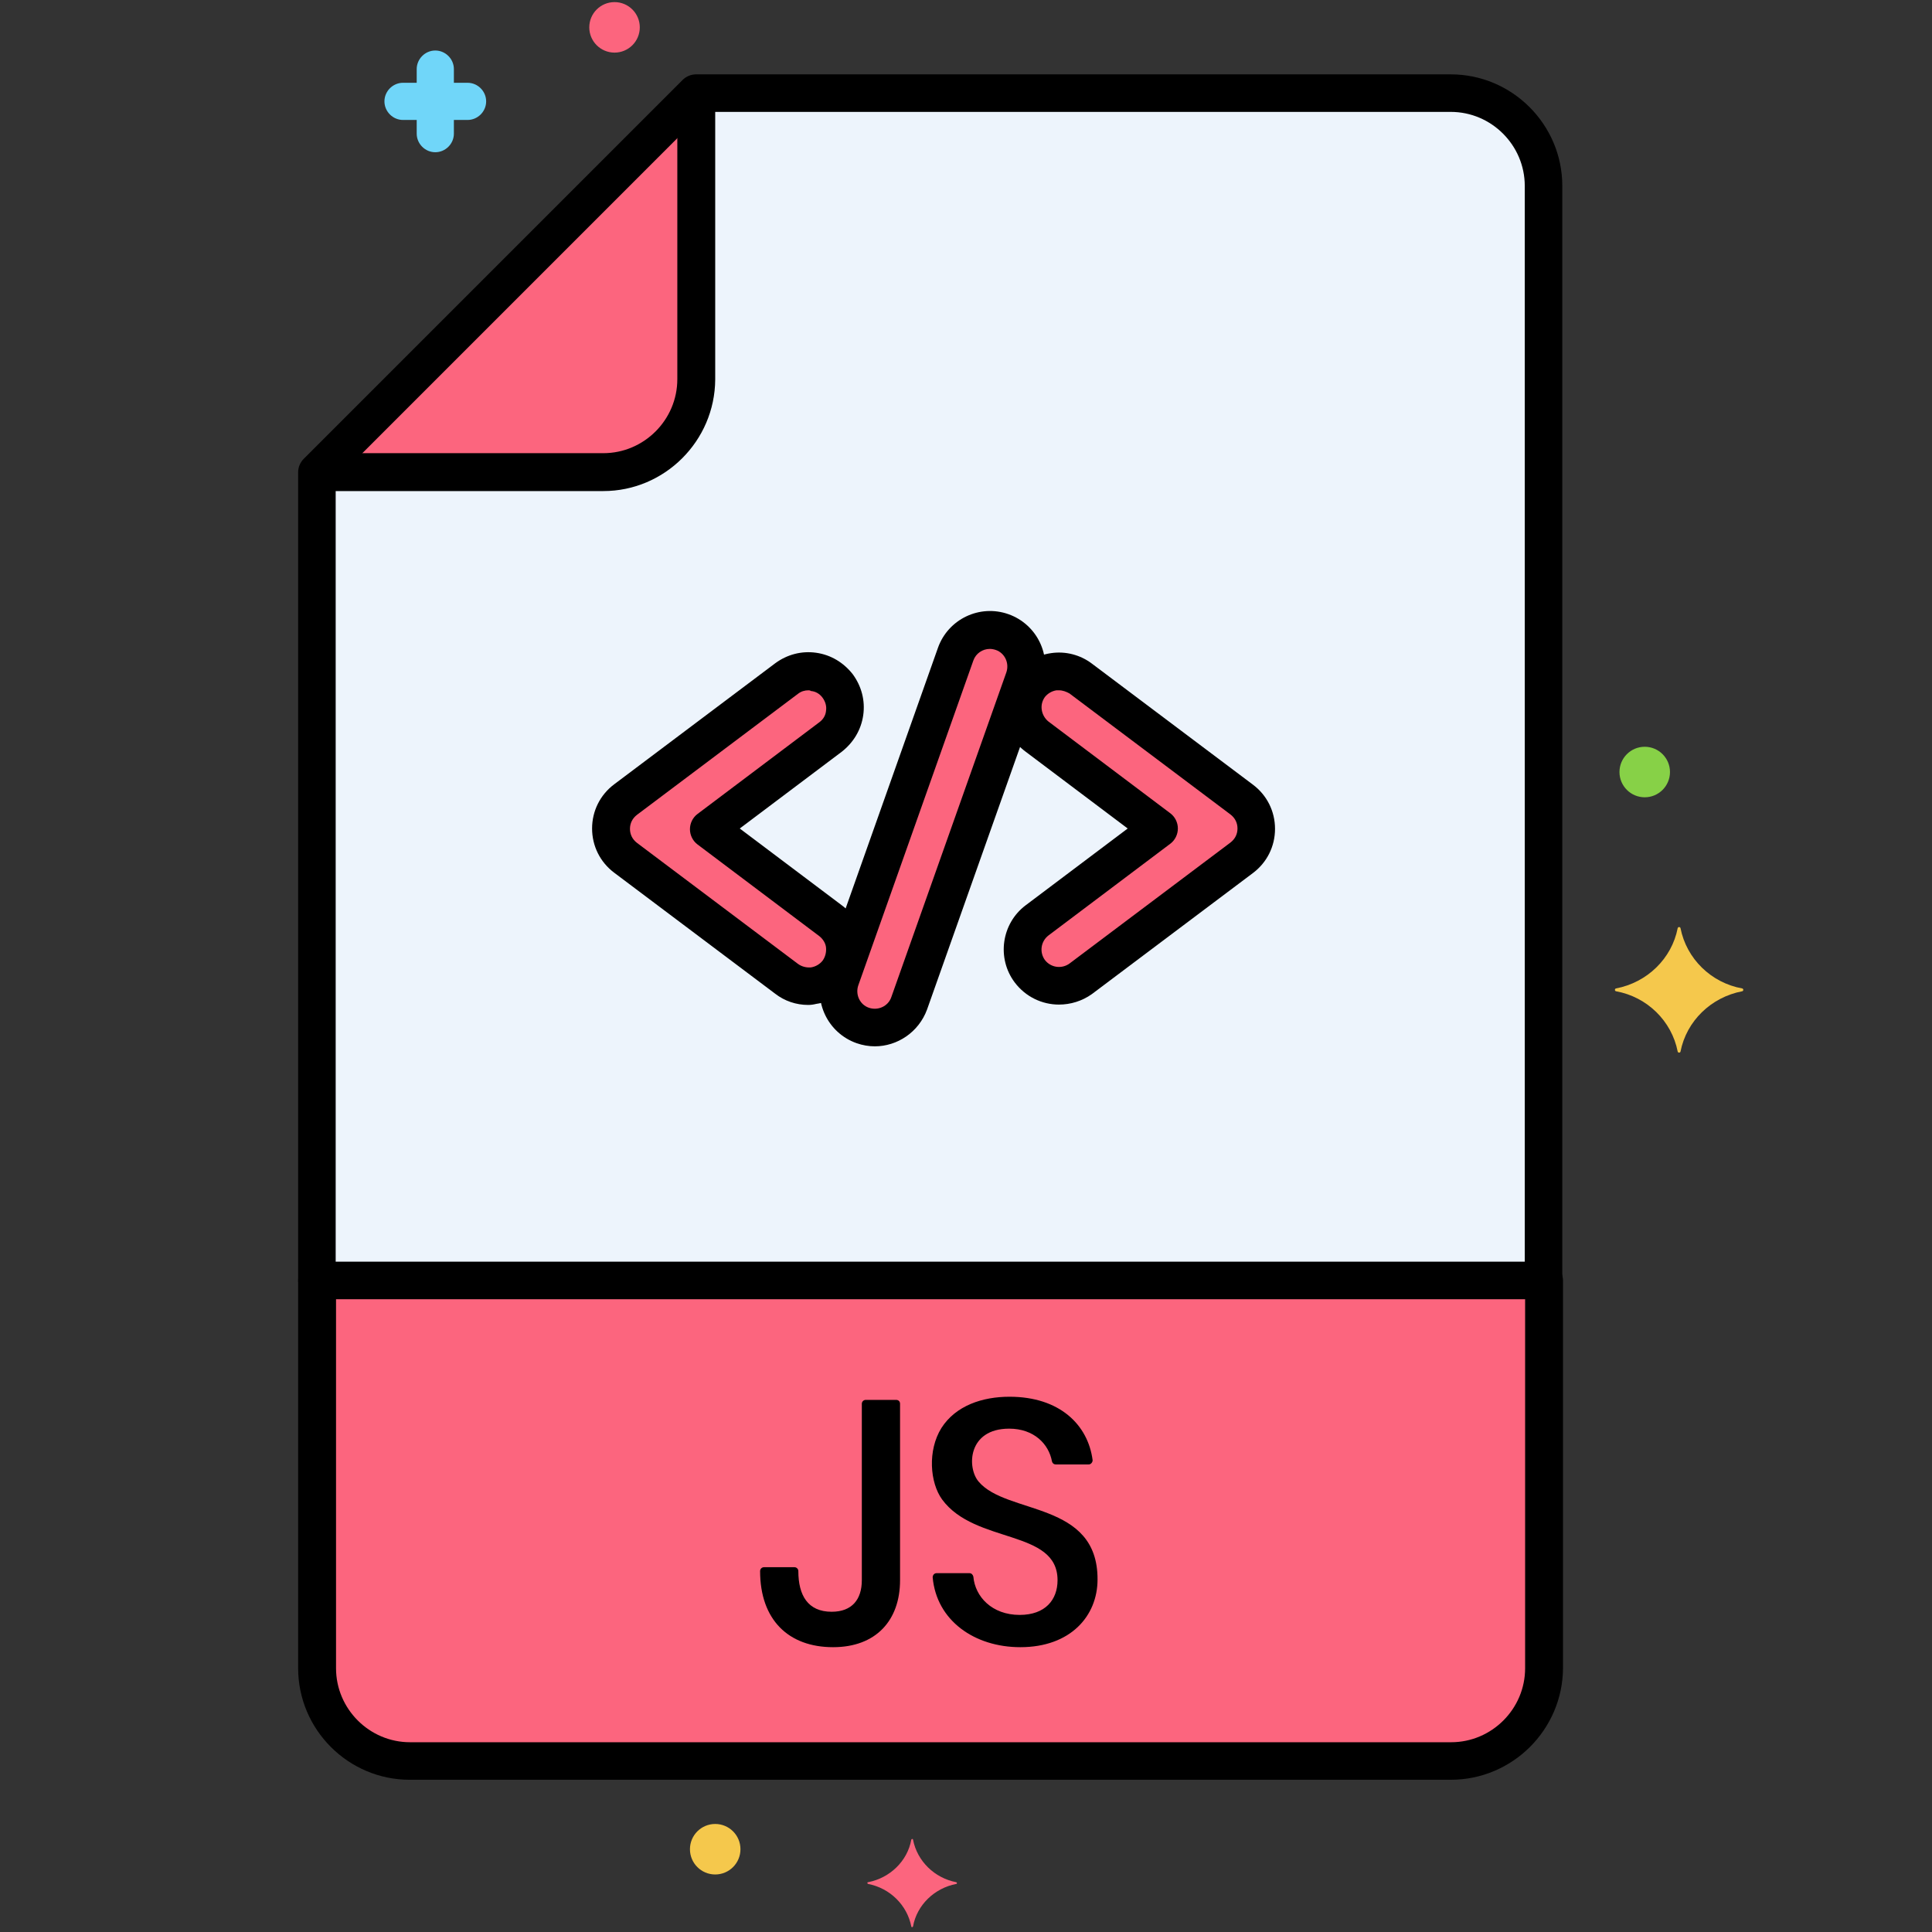 <?xml version="1.0" encoding="utf-8"?>
<!-- Generator: Adobe Illustrator 23.0.1, SVG Export Plug-In . SVG Version: 6.00 Build 0)  -->
<svg version="1.1" id="Capa_1" xmlns="http://www.w3.org/2000/svg" xmlns:xlink="http://www.w3.org/1999/xlink" x="0px" y="0px"
	 viewBox="0 0 550.8 550.8" style="enable-background:new 0 0 550.8 550.8;" xml:space="preserve">
<rect x="0" y="0" width="550.8" height="550.8" fill="#333333" stroke="none"/>
<style type="text/css">
	.st0{fill:#EDF4FC;}
	.st1{fill:#FC657E;}
	.st2{fill:#F5C84C;}
	.st3{fill:#87D147;}
	.st4{fill:#70D6F9;}
</style>
<g id="Layer_27">
	<g>
		<g>
			<g>
				<path class="st0" d="M440.1,365.1V53c0-14.6-11.9-26.5-26.5-26.5H198.4L90.4,134.6v230.4H440.1z"/>
			</g>
		</g>
		<g>
			<g>
				<path class="st1" d="M90.4,365.1v110.5c0,14.6,11.9,26.5,26.5,26.5h296.8c14.6,0,26.5-11.9,26.5-26.5V365.1H90.4z"/>
			</g>
		</g>
		<g>
			<g>
				<path d="M255.5,399.1h-8.7c-0.6,0-1.1,0.5-1.1,1.1v50.3c0,5.5-2.8,9-8.6,9c-6.8,0-9.5-4.7-9.5-11.6c0-0.6-0.5-1.1-1.1-1.1h-8.7
					c-0.6,0-1.1,0.5-1.1,1.1c0,13.9,8.1,21.7,20.8,21.7c12.2,0,19.1-7.6,19.1-19.1v-50.3C256.6,399.5,256.1,399.1,255.5,399.1z"/>
			</g>
		</g>
		<g>
			<g>
				<path d="M279,422.4c-3.4-4-3.1-15.1,8.7-15.1c7.1,0,11.3,4.4,12.2,9.3c0.1,0.5,0.5,0.9,1.1,0.9h9.4c0.6,0,1.1-0.6,1.1-1.2
					c-1.3-10.1-9.4-18.1-23.7-18.1c-7.7,0-15.3,2.5-19.4,8.9c-4,6.4-3.3,15.6,0.2,20.4c9.4,12.8,32.9,8.4,32.9,23
					c0,5.6-3.5,9.9-10.8,9.9c-7.9,0-12.7-5.2-13.2-10.9c-0.1-0.5-0.5-1-1.1-1H267c-0.6,0-1.1,0.5-1.1,1.2
					c1.1,12.3,11.9,19.9,25,19.9c14.3,0,22-8.9,22-19.3C313,427.9,287,431.9,279,422.4L279,422.4z"/>
			</g>
		</g>
		<g>
			<g>
				<path d="M413.6,507.4H116.8c-17.5,0-31.8-14.3-31.8-31.8V365.1c0-3,2.4-5.4,5.4-5.4c3,0,5.4,2.4,5.4,5.4v110.5
					c0,11.6,9.5,21.1,21.1,21.1h296.8c11.6,0,21.1-9.5,21.1-21.1V365.1c0-3,2.4-5.4,5.4-5.4c3,0,5.4,2.4,5.4,5.4v110.5
					C445.5,493.1,431.2,507.4,413.6,507.4z"/>
			</g>
		</g>
		<g>
			<g>
				<path class="st1" d="M90.4,134.6H172c14.6,0,26.5-11.9,26.5-26.5V26.5L90.4,134.6z"/>
			</g>
		</g>
		<g>
			<g>
				<path class="st2" d="M496.7,282.6c-8.9,1.7-15.9,8.5-17.6,17.2c-0.1,0.4-0.7,0.4-0.8,0c-1.7-8.7-8.7-15.6-17.6-17.2
					c-0.4-0.1-0.4-0.7,0-0.8c8.9-1.7,15.9-8.5,17.6-17.2c0.1-0.4,0.7-0.4,0.8,0c1.7,8.7,8.7,15.6,17.6,17.2
					C497.1,281.9,497.1,282.5,496.7,282.6z"/>
			</g>
		</g>
		<g>
			<g>
				<path class="st1" d="M272.6,537.1c-6.2,1.2-11.2,6-12.3,12.1c-0.1,0.3-0.5,0.3-0.5,0c-1.2-6.1-6.1-10.9-12.3-12.1
					c-0.3-0.1-0.3-0.5,0-0.5c6.2-1.2,11.2-6,12.3-12.1c0.1-0.3,0.5-0.3,0.5,0c1.2,6.1,6.1,10.9,12.3,12.1
					C272.9,536.7,272.9,537.1,272.6,537.1z"/>
			</g>
		</g>
		<g>
			<g>
				<circle class="st1" cx="175.2" cy="7.8" r="7.2"/>
			</g>
		</g>
		<g>
			<g>
				<circle class="st3" cx="468.9" cy="220.1" r="7.2"/>
			</g>
		</g>
		<g>
			<g>
				<path class="st4" d="M133.3,23.6h-3.9v-3.9c0-2.9-2.4-5.3-5.3-5.3c-2.9,0-5.3,2.4-5.3,5.3v3.9h-3.9c-2.9,0-5.3,2.4-5.3,5.3
					s2.4,5.3,5.3,5.3h3.9v3.9c0,2.9,2.4,5.3,5.3,5.3c2.9,0,5.3-2.4,5.3-5.3v-3.9h3.9c2.9,0,5.3-2.4,5.3-5.3S136.2,23.6,133.3,23.6z"
					/>
			</g>
		</g>
		<g>
			<g>
				<circle class="st2" cx="203.9" cy="527.2" r="7.2"/>
			</g>
		</g>
		<g>
			<g>
				<path d="M440.1,370.4H90.4c-3,0-5.4-2.4-5.4-5.4V134.6c0-1.4,0.6-2.8,1.6-3.8L194.6,22.8c1-1,2.4-1.6,3.8-1.6h215.2
					c17.5,0,31.8,14.3,31.8,31.8v312.1C445.5,368,443.1,370.4,440.1,370.4z M95.7,359.7h339V53c0-11.6-9.5-21.1-21.1-21.1h-213
					L95.7,136.8L95.7,359.7z"/>
			</g>
		</g>
		<g>
			<g>
				<path d="M172,140h-80c-3,0-5.4-2.4-5.4-5.4c0-3,2.4-5.4,5.4-5.4h80c11.6,0,21.1-9.5,21.1-21.1V28.7c0-3,2.4-5.4,5.4-5.4
					s5.4,2.4,5.4,5.4v79.5C203.8,125.7,189.5,140,172,140z"/>
			</g>
		</g>
		<g>
			<g>
				<path class="st1" d="M354,228l-45.9-34.5c-4.6-3.4-11.1-2.5-14.5,2.1c-3.4,4.6-2.5,11.1,2.1,14.5l34.8,26.2l-34.8,26.2
					c-4.6,3.4-5.5,9.9-2.1,14.5c3.4,4.6,10,5.5,14.5,2.1l45.9-34.5C359.5,240.4,359.5,232.1,354,228L354,228z"/>
			</g>
		</g>
		<g>
			<g>
				<path class="st1" d="M236.7,262.5l-34.8-26.2l34.8-26.2c4.6-3.4,5.5-9.9,2.1-14.5c-3.4-4.6-9.9-5.5-14.5-2.1L178.4,228
					c-2.6,2-4.1,5-4.1,8.3c0,3.3,1.5,6.3,4.1,8.3l45.9,34.5c4.6,3.4,11.1,2.5,14.5-2.1C242.2,272.4,241.3,265.9,236.7,262.5
					L236.7,262.5z"/>
			</g>
		</g>
		<g>
			<g>
				<path class="st1" d="M285.6,180.2c-5.3-1.9-11.3,0.8-13.2,6.3l-32.8,92.6c-1.9,5.4,0.9,11.3,6.3,13.2c5.4,1.9,11.3-0.9,13.2-6.3
					l32.8-92.6C293.9,188,291,182.1,285.6,180.2z"/>
			</g>
		</g>
		<g>
			<g>
				<path d="M301.9,286.4c-4.8,0-9.5-2.2-12.6-6.3c-5.2-6.9-3.8-16.8,3.1-22l29.1-21.9l-29.1-21.9c-3.4-2.5-5.5-6.2-6.1-10.4
					s0.5-8.3,3-11.6c2.5-3.4,6.2-5.5,10.4-6.1c4.1-0.6,8.3,0.5,11.6,3l45.9,34.5c4,3,6.3,7.6,6.3,12.6s-2.3,9.6-6.3,12.6l-45.9,34.5
					C308.5,285.4,305.2,286.4,301.9,286.4L301.9,286.4z M301.9,196.8c-0.2,0-0.5,0-0.7,0c-1.3,0.2-2.5,0.9-3.3,1.9
					c-0.8,1.1-1.1,2.4-0.9,3.7c0.2,1.3,0.9,2.5,1.9,3.3l34.8,26.2c1.3,1,2.1,2.6,2.1,4.3c0,1.7-0.8,3.3-2.1,4.3l-34.8,26.2
					c-2.2,1.7-2.6,4.8-1,7c1.7,2.2,4.8,2.6,7,1l45.9-34.5c1.3-1,2-2.4,2-4s-0.7-3-2-4l-45.9-34.5C304,197.2,303,196.8,301.9,196.8
					L301.9,196.8z"/>
			</g>
		</g>
		<g>
			<g>
				<path d="M230.4,286.5c-3.4,0-6.7-1.1-9.4-3.2l-45.9-34.5c-4-3-6.3-7.6-6.3-12.6c0-5,2.3-9.6,6.3-12.6l45.9-34.5
					c3.4-2.5,7.5-3.6,11.7-3c4.2,0.6,7.8,2.8,10.4,6.1c2.5,3.4,3.6,7.5,3,11.7c-0.6,4.2-2.8,7.8-6.1,10.4l-29.1,21.9l29.1,21.9
					c3.4,2.5,5.5,6.2,6.1,10.4c0.6,4.2-0.5,8.3-3,11.6c-2.5,3.4-6.2,5.5-10.4,6.1C231.9,286.4,231.2,286.5,230.4,286.5z
					 M230.5,196.8c-1.1,0-2.1,0.3-3,1l-45.9,34.5c-1.3,1-2,2.4-2,4c0,1.6,0.7,3,2,4l45.9,34.5c1.1,0.8,2.4,1.1,3.7,1
					c1.3-0.2,2.5-0.9,3.3-1.9c0.8-1.1,1.1-2.4,1-3.7s-0.9-2.5-1.9-3.3l-34.8-26.2c-1.3-1-2.1-2.6-2.1-4.3c0-1.7,0.8-3.3,2.1-4.3
					l34.8-26.2c1.1-0.8,1.8-2,1.9-3.3c0.2-1.3-0.2-2.6-1-3.7c-0.8-1.1-2-1.8-3.3-1.9C230.9,196.8,230.7,196.8,230.5,196.8
					L230.5,196.8z"/>
			</g>
		</g>
		<g>
			<g>
				<path d="M249.4,298.3c-1.7,0-3.5-0.3-5.2-0.9c-8.2-2.9-12.5-11.9-9.6-20.1l32.8-92.6c2.9-8.2,11.9-12.5,20.1-9.6
					s12.5,11.9,9.6,20.1l-32.8,92.6C261.9,294.3,255.8,298.3,249.4,298.3z M282.2,185c-2.1,0-4,1.3-4.7,3.3l-32.8,92.6
					c-0.9,2.6,0.4,5.5,3,6.4c2.6,0.9,5.5-0.4,6.4-3l32.8-92.6c0.9-2.6-0.4-5.5-3-6.4C283.3,185.1,282.7,185,282.2,185z"/>
			</g>
		</g>
	</g>
</g>
</svg>
